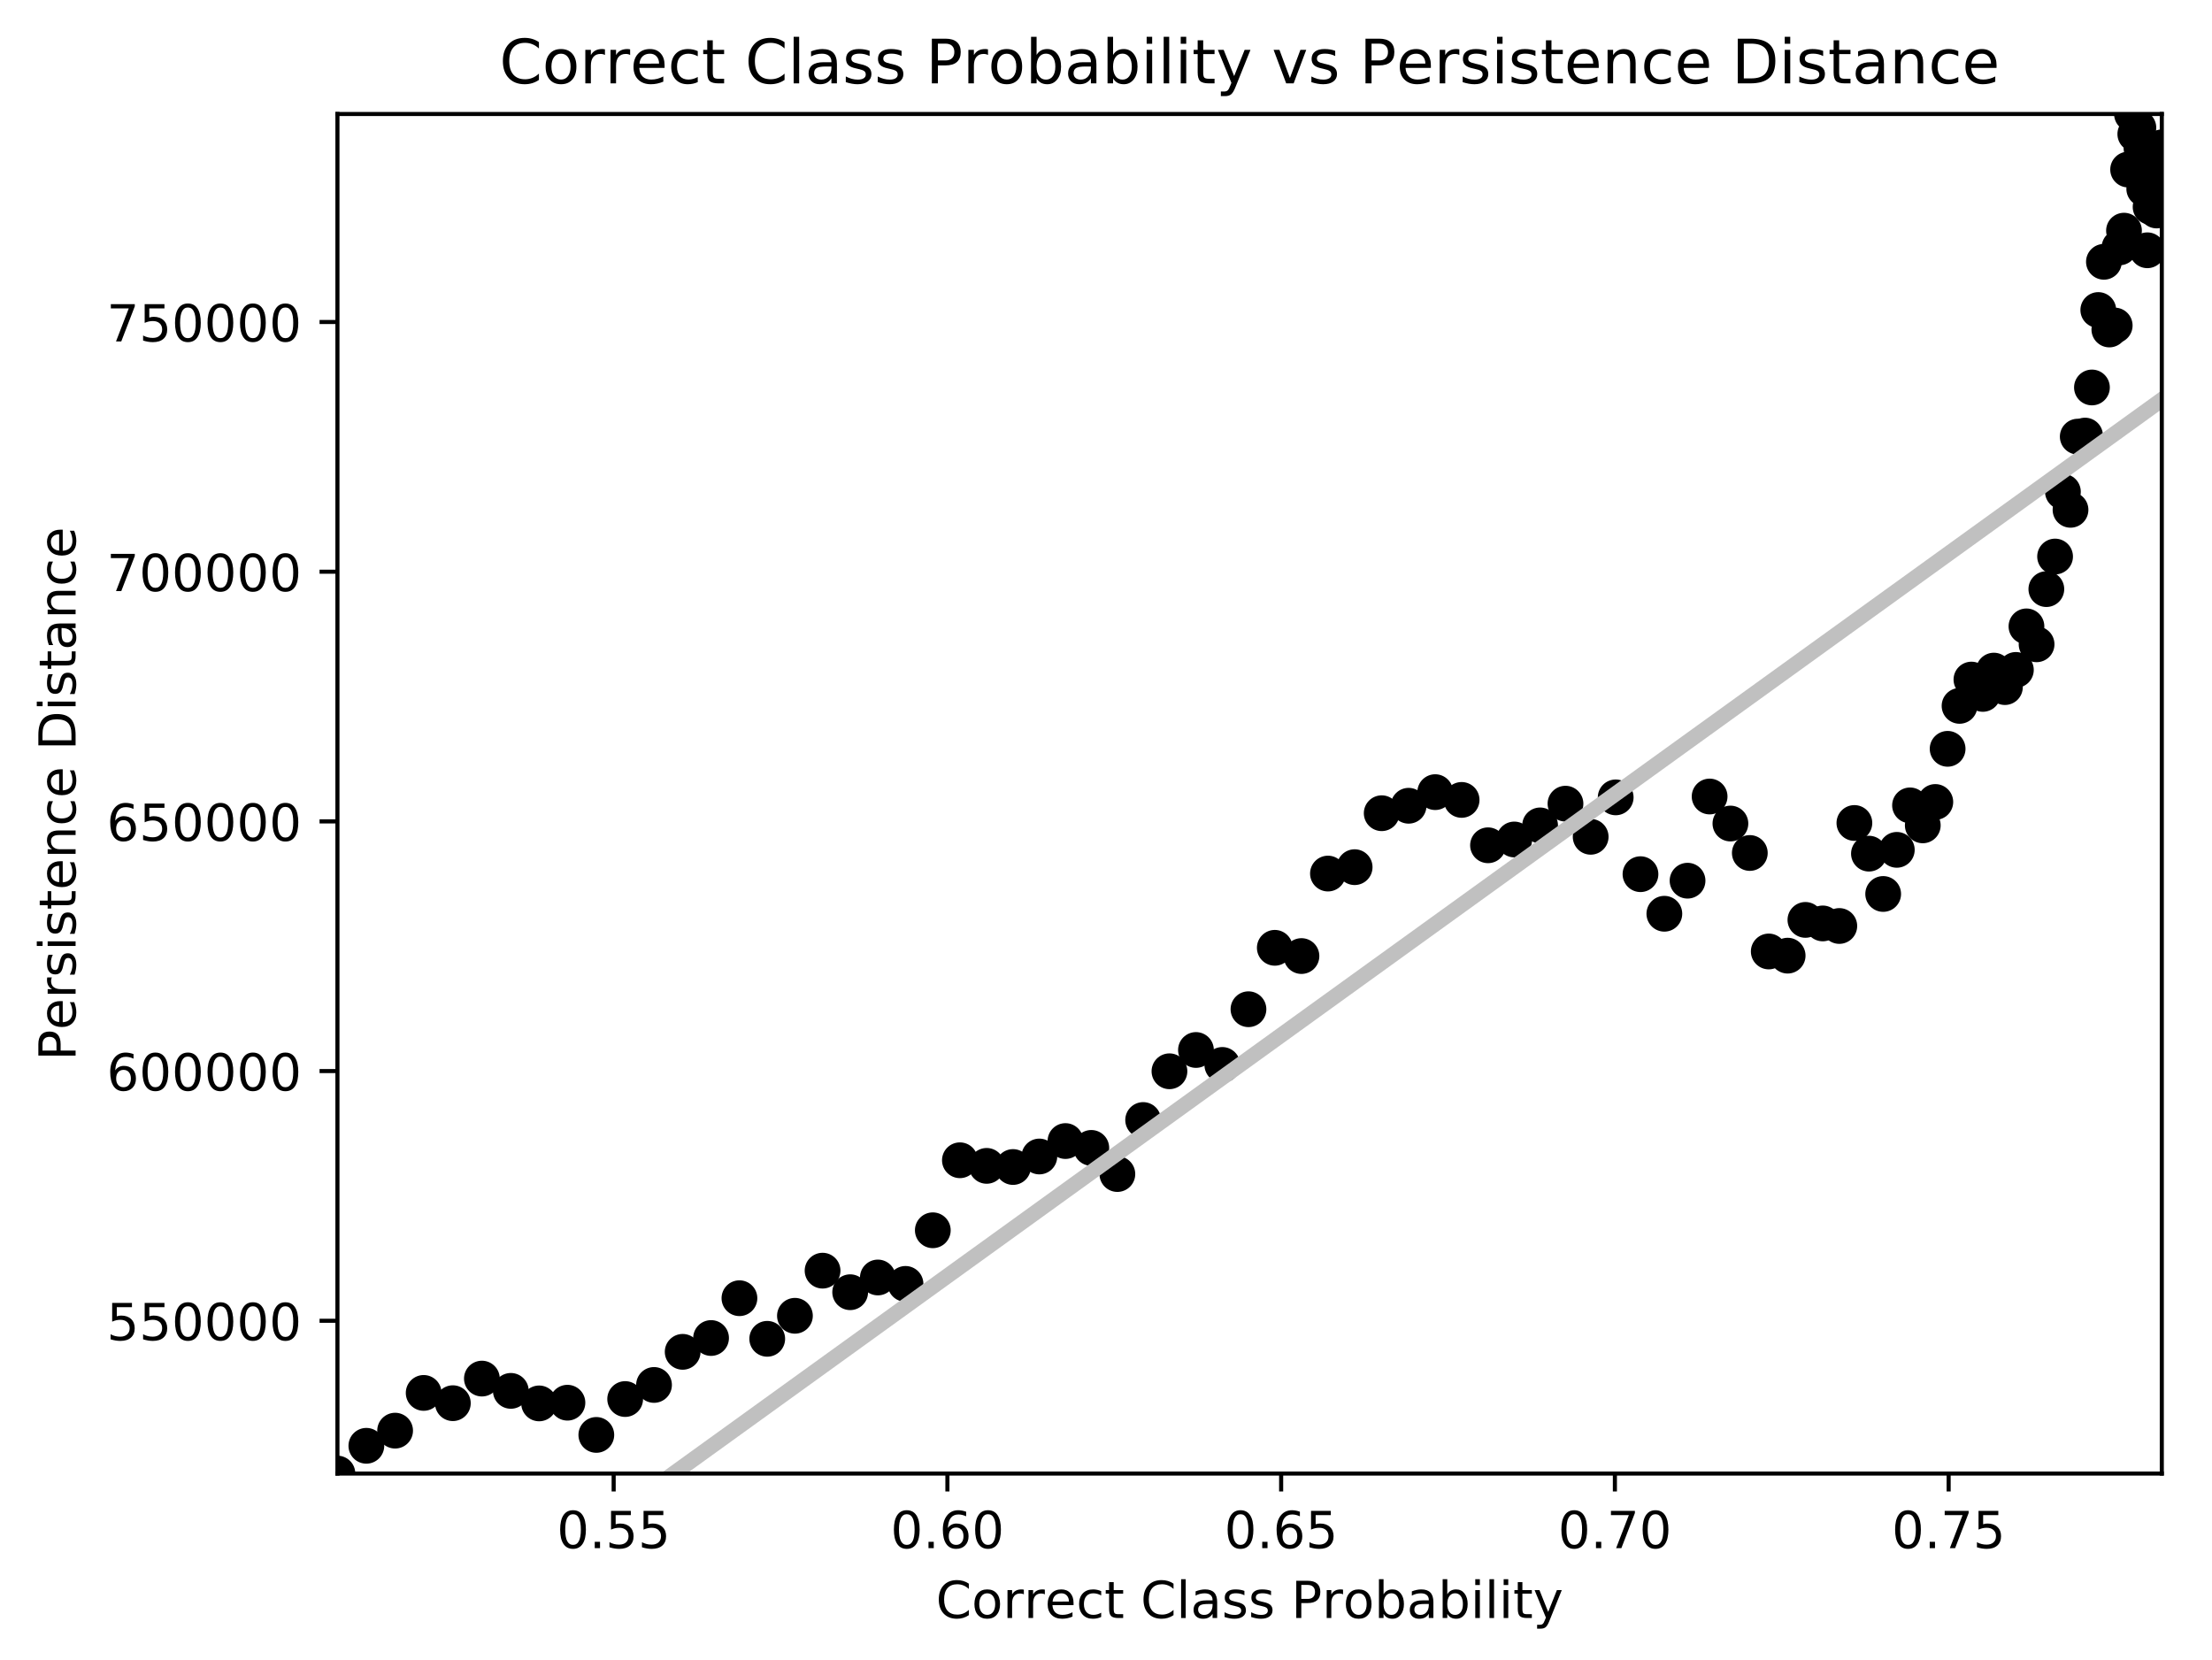 <?xml version="1.0" encoding="utf-8" standalone="no"?>
<!DOCTYPE svg PUBLIC "-//W3C//DTD SVG 1.1//EN"
  "http://www.w3.org/Graphics/SVG/1.1/DTD/svg11.dtd">
<!-- Created with matplotlib (http://matplotlib.org/) -->
<svg height="325pt" version="1.1" viewBox="0 0 433 325" width="433pt" xmlns="http://www.w3.org/2000/svg" xmlns:xlink="http://www.w3.org/1999/xlink">
 <defs>
  <style type="text/css">
*{stroke-linecap:butt;stroke-linejoin:round;}
  </style>
 </defs>
 <g id="figure_1">
  <g id="patch_1">
   <path d="M 0 325.986 
L 433.873 325.986 
L 433.873 0 
L 0 0 
z
" style="fill:#ffffff;"/>
  </g>
  <g id="axes_1">
   <g id="patch_2">
    <path d="M 66.053 288.43 
L 423.173 288.43 
L 423.173 22.318 
L 66.053 22.318 
z
" style="fill:#ffffff;"/>
   </g>
   <g id="PathCollection_1">
    <defs>
     <path d="M 0 3 
C 0.796 3 1.559 2.684 2.121 2.121 
C 2.684 1.559 3 0.796 3 0 
C 3 -0.796 2.684 -1.559 2.121 -2.121 
C 1.559 -2.684 0.796 -3 0 -3 
C -0.796 -3 -1.559 -2.684 -2.121 -2.121 
C -2.684 -1.559 -3 -0.796 -3 0 
C -3 0.796 -2.684 1.559 -2.121 2.121 
C -1.559 2.684 -0.796 3 0 3 
z
" id="maa1c65202f" style="stroke:#000000;"/>
    </defs>
    <g clip-path="url(#pcc86b5c261)">
     <use style="stroke:#000000;" x="423.173" xlink:href="#maa1c65202f" y="28.845"/>
     <use style="stroke:#000000;" x="422.688" xlink:href="#maa1c65202f" y="31.839"/>
     <use style="stroke:#000000;" x="422.162" xlink:href="#maa1c65202f" y="41.201"/>
     <use style="stroke:#000000;" x="421.537" xlink:href="#maa1c65202f" y="37.265"/>
     <use style="stroke:#000000;" x="420.981" xlink:href="#maa1c65202f" y="40.5"/>
     <use style="stroke:#000000;" x="420.344" xlink:href="#maa1c65202f" y="48.989"/>
     <use style="stroke:#000000;" x="419.738" xlink:href="#maa1c65202f" y="36.964"/>
     <use style="stroke:#000000;" x="419.193" xlink:href="#maa1c65202f" y="28.956"/>
     <use style="stroke:#000000;" x="418.588" xlink:href="#maa1c65202f" y="24.997"/>
     <use style="stroke:#000000;" x="417.987" xlink:href="#maa1c65202f" y="26.24"/>
     <use style="stroke:#000000;" x="417.334" xlink:href="#maa1c65202f" y="22.318"/>
     <use style="stroke:#000000;" x="416.581" xlink:href="#maa1c65202f" y="33.186"/>
     <use style="stroke:#000000;" x="415.774" xlink:href="#maa1c65202f" y="45.149"/>
     <use style="stroke:#000000;" x="414.893" xlink:href="#maa1c65202f" y="48.427"/>
     <use style="stroke:#000000;" x="413.955" xlink:href="#maa1c65202f" y="63.715"/>
     <use style="stroke:#000000;" x="412.907" xlink:href="#maa1c65202f" y="64.493"/>
     <use style="stroke:#000000;" x="411.843" xlink:href="#maa1c65202f" y="51.244"/>
     <use style="stroke:#000000;" x="410.742" xlink:href="#maa1c65202f" y="60.682"/>
     <use style="stroke:#000000;" x="409.499" xlink:href="#maa1c65202f" y="75.842"/>
     <use style="stroke:#000000;" x="408.151" xlink:href="#maa1c65202f" y="85.26"/>
     <use style="stroke:#000000;" x="406.721" xlink:href="#maa1c65202f" y="85.464"/>
     <use style="stroke:#000000;" x="405.305" xlink:href="#maa1c65202f" y="99.791"/>
     <use style="stroke:#000000;" x="403.816" xlink:href="#maa1c65202f" y="96.251"/>
     <use style="stroke:#000000;" x="402.284" xlink:href="#maa1c65202f" y="108.935"/>
     <use style="stroke:#000000;" x="400.573" xlink:href="#maa1c65202f" y="115.312"/>
     <use style="stroke:#000000;" x="398.663" xlink:href="#maa1c65202f" y="126.113"/>
     <use style="stroke:#000000;" x="396.68" xlink:href="#maa1c65202f" y="122.605"/>
     <use style="stroke:#000000;" x="394.611" xlink:href="#maa1c65202f" y="131.127"/>
     <use style="stroke:#000000;" x="392.465" xlink:href="#maa1c65202f" y="134.492"/>
     <use style="stroke:#000000;" x="390.299" xlink:href="#maa1c65202f" y="131.262"/>
     <use style="stroke:#000000;" x="388.138" xlink:href="#maa1c65202f" y="135.824"/>
     <use style="stroke:#000000;" x="385.909" xlink:href="#maa1c65202f" y="133.017"/>
     <use style="stroke:#000000;" x="383.583" xlink:href="#maa1c65202f" y="138.166"/>
     <use style="stroke:#000000;" x="381.249" xlink:href="#maa1c65202f" y="146.573"/>
     <use style="stroke:#000000;" x="378.84" xlink:href="#maa1c65202f" y="156.976"/>
     <use style="stroke:#000000;" x="376.385" xlink:href="#maa1c65202f" y="161.555"/>
     <use style="stroke:#000000;" x="373.889" xlink:href="#maa1c65202f" y="157.642"/>
     <use style="stroke:#000000;" x="371.301" xlink:href="#maa1c65202f" y="166.347"/>
     <use style="stroke:#000000;" x="368.633" xlink:href="#maa1c65202f" y="174.982"/>
     <use style="stroke:#000000;" x="365.846" xlink:href="#maa1c65202f" y="167.091"/>
     <use style="stroke:#000000;" x="362.998" xlink:href="#maa1c65202f" y="161.088"/>
     <use style="stroke:#000000;" x="360.045" xlink:href="#maa1c65202f" y="181.25"/>
     <use style="stroke:#000000;" x="356.804" xlink:href="#maa1c65202f" y="180.748"/>
     <use style="stroke:#000000;" x="353.41" xlink:href="#maa1c65202f" y="180.058"/>
     <use style="stroke:#000000;" x="349.933" xlink:href="#maa1c65202f" y="187.058"/>
     <use style="stroke:#000000;" x="346.235" xlink:href="#maa1c65202f" y="186.237"/>
     <use style="stroke:#000000;" x="342.528" xlink:href="#maa1c65202f" y="166.961"/>
     <use style="stroke:#000000;" x="338.73" xlink:href="#maa1c65202f" y="161.197"/>
     <use style="stroke:#000000;" x="334.658" xlink:href="#maa1c65202f" y="155.906"/>
     <use style="stroke:#000000;" x="330.339" xlink:href="#maa1c65202f" y="172.384"/>
     <use style="stroke:#000000;" x="325.798" xlink:href="#maa1c65202f" y="178.855"/>
     <use style="stroke:#000000;" x="321.125" xlink:href="#maa1c65202f" y="171.109"/>
     <use style="stroke:#000000;" x="316.272" xlink:href="#maa1c65202f" y="156.075"/>
     <use style="stroke:#000000;" x="311.374" xlink:href="#maa1c65202f" y="163.791"/>
     <use style="stroke:#000000;" x="306.444" xlink:href="#maa1c65202f" y="157.308"/>
     <use style="stroke:#000000;" x="301.475" xlink:href="#maa1c65202f" y="161.561"/>
     <use style="stroke:#000000;" x="296.423" xlink:href="#maa1c65202f" y="164.317"/>
     <use style="stroke:#000000;" x="291.279" xlink:href="#maa1c65202f" y="165.454"/>
     <use style="stroke:#000000;" x="286.112" xlink:href="#maa1c65202f" y="156.573"/>
     <use style="stroke:#000000;" x="280.944" xlink:href="#maa1c65202f" y="155.051"/>
     <use style="stroke:#000000;" x="275.737" xlink:href="#maa1c65202f" y="157.717"/>
     <use style="stroke:#000000;" x="270.47" xlink:href="#maa1c65202f" y="159.176"/>
     <use style="stroke:#000000;" x="265.173" xlink:href="#maa1c65202f" y="169.737"/>
     <use style="stroke:#000000;" x="259.947" xlink:href="#maa1c65202f" y="170.989"/>
     <use style="stroke:#000000;" x="254.761" xlink:href="#maa1c65202f" y="187.135"/>
     <use style="stroke:#000000;" x="249.543" xlink:href="#maa1c65202f" y="185.522"/>
     <use style="stroke:#000000;" x="244.388" xlink:href="#maa1c65202f" y="197.543"/>
     <use style="stroke:#000000;" x="239.27" xlink:href="#maa1c65202f" y="208.446"/>
     <use style="stroke:#000000;" x="234.111" xlink:href="#maa1c65202f" y="205.521"/>
     <use style="stroke:#000000;" x="228.921" xlink:href="#maa1c65202f" y="209.688"/>
     <use style="stroke:#000000;" x="223.772" xlink:href="#maa1c65202f" y="219.228"/>
     <use style="stroke:#000000;" x="218.725" xlink:href="#maa1c65202f" y="229.804"/>
     <use style="stroke:#000000;" x="213.621" xlink:href="#maa1c65202f" y="224.686"/>
     <use style="stroke:#000000;" x="208.564" xlink:href="#maa1c65202f" y="223.347"/>
     <use style="stroke:#000000;" x="203.452" xlink:href="#maa1c65202f" y="226.369"/>
     <use style="stroke:#000000;" x="198.298" xlink:href="#maa1c65202f" y="228.427"/>
     <use style="stroke:#000000;" x="193.142" xlink:href="#maa1c65202f" y="228.204"/>
     <use style="stroke:#000000;" x="187.902" xlink:href="#maa1c65202f" y="227.107"/>
     <use style="stroke:#000000;" x="182.598" xlink:href="#maa1c65202f" y="240.811"/>
     <use style="stroke:#000000;" x="177.254" xlink:href="#maa1c65202f" y="251.305"/>
     <use style="stroke:#000000;" x="171.842" xlink:href="#maa1c65202f" y="250.05"/>
     <use style="stroke:#000000;" x="166.422" xlink:href="#maa1c65202f" y="252.935"/>
     <use style="stroke:#000000;" x="161.018" xlink:href="#maa1c65202f" y="248.716"/>
     <use style="stroke:#000000;" x="155.608" xlink:href="#maa1c65202f" y="257.548"/>
     <use style="stroke:#000000;" x="150.185" xlink:href="#maa1c65202f" y="262.056"/>
     <use style="stroke:#000000;" x="144.745" xlink:href="#maa1c65202f" y="254.106"/>
     <use style="stroke:#000000;" x="139.192" xlink:href="#maa1c65202f" y="261.898"/>
     <use style="stroke:#000000;" x="133.634" xlink:href="#maa1c65202f" y="264.605"/>
     <use style="stroke:#000000;" x="128.025" xlink:href="#maa1c65202f" y="271.086"/>
     <use style="stroke:#000000;" x="122.377" xlink:href="#maa1c65202f" y="273.844"/>
     <use style="stroke:#000000;" x="116.73" xlink:href="#maa1c65202f" y="280.867"/>
     <use style="stroke:#000000;" x="111.076" xlink:href="#maa1c65202f" y="274.561"/>
     <use style="stroke:#000000;" x="105.532" xlink:href="#maa1c65202f" y="274.697"/>
     <use style="stroke:#000000;" x="99.995" xlink:href="#maa1c65202f" y="272.246"/>
     <use style="stroke:#000000;" x="94.332" xlink:href="#maa1c65202f" y="269.841"/>
     <use style="stroke:#000000;" x="88.647" xlink:href="#maa1c65202f" y="274.656"/>
     <use style="stroke:#000000;" x="82.934" xlink:href="#maa1c65202f" y="272.646"/>
     <use style="stroke:#000000;" x="77.343" xlink:href="#maa1c65202f" y="280.031"/>
     <use style="stroke:#000000;" x="71.714" xlink:href="#maa1c65202f" y="282.996"/>
     <use style="stroke:#000000;" x="66.053" xlink:href="#maa1c65202f" y="288.43"/>
    </g>
   </g>
   <g id="matplotlib.axis_1">
    <g id="xtick_1">
     <g id="line2d_1">
      <defs>
       <path d="M 0 0 
L 0 3.5 
" id="m2e9ec39580" style="stroke:#000000;stroke-width:0.8;"/>
      </defs>
      <g>
       <use style="stroke:#000000;stroke-width:0.8;" x="120.125" xlink:href="#m2e9ec39580" y="288.43"/>
      </g>
     </g>
     <g id="text_1">
      <!-- 0.55 -->
      <defs>
       <path d="M 31.781 66.406 
Q 24.172 66.406 20.328 58.906 
Q 16.5 51.422 16.5 36.375 
Q 16.5 21.391 20.328 13.891 
Q 24.172 6.391 31.781 6.391 
Q 39.453 6.391 43.281 13.891 
Q 47.125 21.391 47.125 36.375 
Q 47.125 51.422 43.281 58.906 
Q 39.453 66.406 31.781 66.406 
z
M 31.781 74.219 
Q 44.047 74.219 50.516 64.516 
Q 56.984 54.828 56.984 36.375 
Q 56.984 17.969 50.516 8.266 
Q 44.047 -1.422 31.781 -1.422 
Q 19.531 -1.422 13.062 8.266 
Q 6.594 17.969 6.594 36.375 
Q 6.594 54.828 13.062 64.516 
Q 19.531 74.219 31.781 74.219 
z
" id="DejaVuSans-30"/>
       <path d="M 10.688 12.406 
L 21 12.406 
L 21 0 
L 10.688 0 
z
" id="DejaVuSans-2e"/>
       <path d="M 10.797 72.906 
L 49.516 72.906 
L 49.516 64.594 
L 19.828 64.594 
L 19.828 46.734 
Q 21.969 47.469 24.109 47.828 
Q 26.266 48.188 28.422 48.188 
Q 40.625 48.188 47.75 41.5 
Q 54.891 34.812 54.891 23.391 
Q 54.891 11.625 47.562 5.094 
Q 40.234 -1.422 26.906 -1.422 
Q 22.312 -1.422 17.547 -0.641 
Q 12.797 0.141 7.719 1.703 
L 7.719 11.625 
Q 12.109 9.234 16.797 8.062 
Q 21.484 6.891 26.703 6.891 
Q 35.156 6.891 40.078 11.328 
Q 45.016 15.766 45.016 23.391 
Q 45.016 31 40.078 35.438 
Q 35.156 39.891 26.703 39.891 
Q 22.75 39.891 18.812 39.016 
Q 14.891 38.141 10.797 36.281 
z
" id="DejaVuSans-35"/>
      </defs>
      <g transform="translate(108.992 303.029)scale(0.1 -0.1)">
       <use xlink:href="#DejaVuSans-30"/>
       <use x="63.623" xlink:href="#DejaVuSans-2e"/>
       <use x="95.41" xlink:href="#DejaVuSans-35"/>
       <use x="159.033" xlink:href="#DejaVuSans-35"/>
      </g>
     </g>
    </g>
    <g id="xtick_2">
     <g id="line2d_2">
      <g>
       <use style="stroke:#000000;stroke-width:0.8;" x="185.455" xlink:href="#m2e9ec39580" y="288.43"/>
      </g>
     </g>
     <g id="text_2">
      <!-- 0.60 -->
      <defs>
       <path d="M 33.016 40.375 
Q 26.375 40.375 22.484 35.828 
Q 18.609 31.297 18.609 23.391 
Q 18.609 15.531 22.484 10.953 
Q 26.375 6.391 33.016 6.391 
Q 39.656 6.391 43.531 10.953 
Q 47.406 15.531 47.406 23.391 
Q 47.406 31.297 43.531 35.828 
Q 39.656 40.375 33.016 40.375 
z
M 52.594 71.297 
L 52.594 62.312 
Q 48.875 64.062 45.094 64.984 
Q 41.312 65.922 37.594 65.922 
Q 27.828 65.922 22.672 59.328 
Q 17.531 52.734 16.797 39.406 
Q 19.672 43.656 24.016 45.922 
Q 28.375 48.188 33.594 48.188 
Q 44.578 48.188 50.953 41.516 
Q 57.328 34.859 57.328 23.391 
Q 57.328 12.156 50.688 5.359 
Q 44.047 -1.422 33.016 -1.422 
Q 20.359 -1.422 13.672 8.266 
Q 6.984 17.969 6.984 36.375 
Q 6.984 53.656 15.188 63.938 
Q 23.391 74.219 37.203 74.219 
Q 40.922 74.219 44.703 73.484 
Q 48.484 72.75 52.594 71.297 
z
" id="DejaVuSans-36"/>
      </defs>
      <g transform="translate(174.322 303.029)scale(0.1 -0.1)">
       <use xlink:href="#DejaVuSans-30"/>
       <use x="63.623" xlink:href="#DejaVuSans-2e"/>
       <use x="95.41" xlink:href="#DejaVuSans-36"/>
       <use x="159.033" xlink:href="#DejaVuSans-30"/>
      </g>
     </g>
    </g>
    <g id="xtick_3">
     <g id="line2d_3">
      <g>
       <use style="stroke:#000000;stroke-width:0.8;" x="250.785" xlink:href="#m2e9ec39580" y="288.43"/>
      </g>
     </g>
     <g id="text_3">
      <!-- 0.65 -->
      <g transform="translate(239.653 303.029)scale(0.1 -0.1)">
       <use xlink:href="#DejaVuSans-30"/>
       <use x="63.623" xlink:href="#DejaVuSans-2e"/>
       <use x="95.41" xlink:href="#DejaVuSans-36"/>
       <use x="159.033" xlink:href="#DejaVuSans-35"/>
      </g>
     </g>
    </g>
    <g id="xtick_4">
     <g id="line2d_4">
      <g>
       <use style="stroke:#000000;stroke-width:0.8;" x="316.116" xlink:href="#m2e9ec39580" y="288.43"/>
      </g>
     </g>
     <g id="text_4">
      <!-- 0.70 -->
      <defs>
       <path d="M 8.203 72.906 
L 55.078 72.906 
L 55.078 68.703 
L 28.609 0 
L 18.312 0 
L 43.219 64.594 
L 8.203 64.594 
z
" id="DejaVuSans-37"/>
      </defs>
      <g transform="translate(304.983 303.029)scale(0.1 -0.1)">
       <use xlink:href="#DejaVuSans-30"/>
       <use x="63.623" xlink:href="#DejaVuSans-2e"/>
       <use x="95.41" xlink:href="#DejaVuSans-37"/>
       <use x="159.033" xlink:href="#DejaVuSans-30"/>
      </g>
     </g>
    </g>
    <g id="xtick_5">
     <g id="line2d_5">
      <g>
       <use style="stroke:#000000;stroke-width:0.8;" x="381.446" xlink:href="#m2e9ec39580" y="288.43"/>
      </g>
     </g>
     <g id="text_5">
      <!-- 0.75 -->
      <g transform="translate(370.313 303.029)scale(0.1 -0.1)">
       <use xlink:href="#DejaVuSans-30"/>
       <use x="63.623" xlink:href="#DejaVuSans-2e"/>
       <use x="95.41" xlink:href="#DejaVuSans-37"/>
       <use x="159.033" xlink:href="#DejaVuSans-35"/>
      </g>
     </g>
    </g>
    <g id="text_6">
     <!-- Correct Class Probability -->
     <defs>
      <path d="M 64.406 67.281 
L 64.406 56.891 
Q 59.422 61.531 53.781 63.812 
Q 48.141 66.109 41.797 66.109 
Q 29.297 66.109 22.656 58.469 
Q 16.016 50.828 16.016 36.375 
Q 16.016 21.969 22.656 14.328 
Q 29.297 6.688 41.797 6.688 
Q 48.141 6.688 53.781 8.984 
Q 59.422 11.281 64.406 15.922 
L 64.406 5.609 
Q 59.234 2.094 53.438 0.328 
Q 47.656 -1.422 41.219 -1.422 
Q 24.656 -1.422 15.125 8.703 
Q 5.609 18.844 5.609 36.375 
Q 5.609 53.953 15.125 64.078 
Q 24.656 74.219 41.219 74.219 
Q 47.75 74.219 53.531 72.484 
Q 59.328 70.75 64.406 67.281 
z
" id="DejaVuSans-43"/>
      <path d="M 30.609 48.391 
Q 23.391 48.391 19.188 42.75 
Q 14.984 37.109 14.984 27.297 
Q 14.984 17.484 19.156 11.844 
Q 23.344 6.203 30.609 6.203 
Q 37.797 6.203 41.984 11.859 
Q 46.188 17.531 46.188 27.297 
Q 46.188 37.016 41.984 42.703 
Q 37.797 48.391 30.609 48.391 
z
M 30.609 56 
Q 42.328 56 49.016 48.375 
Q 55.719 40.766 55.719 27.297 
Q 55.719 13.875 49.016 6.219 
Q 42.328 -1.422 30.609 -1.422 
Q 18.844 -1.422 12.172 6.219 
Q 5.516 13.875 5.516 27.297 
Q 5.516 40.766 12.172 48.375 
Q 18.844 56 30.609 56 
z
" id="DejaVuSans-6f"/>
      <path d="M 41.109 46.297 
Q 39.594 47.172 37.812 47.578 
Q 36.031 48 33.891 48 
Q 26.266 48 22.188 43.047 
Q 18.109 38.094 18.109 28.812 
L 18.109 0 
L 9.078 0 
L 9.078 54.688 
L 18.109 54.688 
L 18.109 46.188 
Q 20.953 51.172 25.484 53.578 
Q 30.031 56 36.531 56 
Q 37.453 56 38.578 55.875 
Q 39.703 55.766 41.062 55.516 
z
" id="DejaVuSans-72"/>
      <path d="M 56.203 29.594 
L 56.203 25.203 
L 14.891 25.203 
Q 15.484 15.922 20.484 11.062 
Q 25.484 6.203 34.422 6.203 
Q 39.594 6.203 44.453 7.469 
Q 49.312 8.734 54.109 11.281 
L 54.109 2.781 
Q 49.266 0.734 44.188 -0.344 
Q 39.109 -1.422 33.891 -1.422 
Q 20.797 -1.422 13.156 6.188 
Q 5.516 13.812 5.516 26.812 
Q 5.516 40.234 12.766 48.109 
Q 20.016 56 32.328 56 
Q 43.359 56 49.781 48.891 
Q 56.203 41.797 56.203 29.594 
z
M 47.219 32.234 
Q 47.125 39.594 43.094 43.984 
Q 39.062 48.391 32.422 48.391 
Q 24.906 48.391 20.391 44.141 
Q 15.875 39.891 15.188 32.172 
z
" id="DejaVuSans-65"/>
      <path d="M 48.781 52.594 
L 48.781 44.188 
Q 44.969 46.297 41.141 47.344 
Q 37.312 48.391 33.406 48.391 
Q 24.656 48.391 19.812 42.844 
Q 14.984 37.312 14.984 27.297 
Q 14.984 17.281 19.812 11.734 
Q 24.656 6.203 33.406 6.203 
Q 37.312 6.203 41.141 7.25 
Q 44.969 8.297 48.781 10.406 
L 48.781 2.094 
Q 45.016 0.344 40.984 -0.531 
Q 36.969 -1.422 32.422 -1.422 
Q 20.062 -1.422 12.781 6.344 
Q 5.516 14.109 5.516 27.297 
Q 5.516 40.672 12.859 48.328 
Q 20.219 56 33.016 56 
Q 37.156 56 41.109 55.141 
Q 45.062 54.297 48.781 52.594 
z
" id="DejaVuSans-63"/>
      <path d="M 18.312 70.219 
L 18.312 54.688 
L 36.812 54.688 
L 36.812 47.703 
L 18.312 47.703 
L 18.312 18.016 
Q 18.312 11.328 20.141 9.422 
Q 21.969 7.516 27.594 7.516 
L 36.812 7.516 
L 36.812 0 
L 27.594 0 
Q 17.188 0 13.234 3.875 
Q 9.281 7.766 9.281 18.016 
L 9.281 47.703 
L 2.688 47.703 
L 2.688 54.688 
L 9.281 54.688 
L 9.281 70.219 
z
" id="DejaVuSans-74"/>
      <path id="DejaVuSans-20"/>
      <path d="M 9.422 75.984 
L 18.406 75.984 
L 18.406 0 
L 9.422 0 
z
" id="DejaVuSans-6c"/>
      <path d="M 34.281 27.484 
Q 23.391 27.484 19.188 25 
Q 14.984 22.516 14.984 16.5 
Q 14.984 11.719 18.141 8.906 
Q 21.297 6.109 26.703 6.109 
Q 34.188 6.109 38.703 11.406 
Q 43.219 16.703 43.219 25.484 
L 43.219 27.484 
z
M 52.203 31.203 
L 52.203 0 
L 43.219 0 
L 43.219 8.297 
Q 40.141 3.328 35.547 0.953 
Q 30.953 -1.422 24.312 -1.422 
Q 15.922 -1.422 10.953 3.297 
Q 6 8.016 6 15.922 
Q 6 25.141 12.172 29.828 
Q 18.359 34.516 30.609 34.516 
L 43.219 34.516 
L 43.219 35.406 
Q 43.219 41.609 39.141 45 
Q 35.062 48.391 27.688 48.391 
Q 23 48.391 18.547 47.266 
Q 14.109 46.141 10.016 43.891 
L 10.016 52.203 
Q 14.938 54.109 19.578 55.047 
Q 24.219 56 28.609 56 
Q 40.484 56 46.344 49.844 
Q 52.203 43.703 52.203 31.203 
z
" id="DejaVuSans-61"/>
      <path d="M 44.281 53.078 
L 44.281 44.578 
Q 40.484 46.531 36.375 47.5 
Q 32.281 48.484 27.875 48.484 
Q 21.188 48.484 17.844 46.438 
Q 14.5 44.391 14.5 40.281 
Q 14.5 37.156 16.891 35.375 
Q 19.281 33.594 26.516 31.984 
L 29.594 31.297 
Q 39.156 29.25 43.188 25.516 
Q 47.219 21.781 47.219 15.094 
Q 47.219 7.469 41.188 3.016 
Q 35.156 -1.422 24.609 -1.422 
Q 20.219 -1.422 15.453 -0.562 
Q 10.688 0.297 5.422 2 
L 5.422 11.281 
Q 10.406 8.688 15.234 7.391 
Q 20.062 6.109 24.812 6.109 
Q 31.156 6.109 34.562 8.281 
Q 37.984 10.453 37.984 14.406 
Q 37.984 18.062 35.516 20.016 
Q 33.062 21.969 24.703 23.781 
L 21.578 24.516 
Q 13.234 26.266 9.516 29.906 
Q 5.812 33.547 5.812 39.891 
Q 5.812 47.609 11.281 51.797 
Q 16.75 56 26.812 56 
Q 31.781 56 36.172 55.266 
Q 40.578 54.547 44.281 53.078 
z
" id="DejaVuSans-73"/>
      <path d="M 19.672 64.797 
L 19.672 37.406 
L 32.078 37.406 
Q 38.969 37.406 42.719 40.969 
Q 46.484 44.531 46.484 51.125 
Q 46.484 57.672 42.719 61.234 
Q 38.969 64.797 32.078 64.797 
z
M 9.812 72.906 
L 32.078 72.906 
Q 44.344 72.906 50.609 67.359 
Q 56.891 61.812 56.891 51.125 
Q 56.891 40.328 50.609 34.812 
Q 44.344 29.297 32.078 29.297 
L 19.672 29.297 
L 19.672 0 
L 9.812 0 
z
" id="DejaVuSans-50"/>
      <path d="M 48.688 27.297 
Q 48.688 37.203 44.609 42.844 
Q 40.531 48.484 33.406 48.484 
Q 26.266 48.484 22.188 42.844 
Q 18.109 37.203 18.109 27.297 
Q 18.109 17.391 22.188 11.75 
Q 26.266 6.109 33.406 6.109 
Q 40.531 6.109 44.609 11.75 
Q 48.688 17.391 48.688 27.297 
z
M 18.109 46.391 
Q 20.953 51.266 25.266 53.625 
Q 29.594 56 35.594 56 
Q 45.562 56 51.781 48.094 
Q 58.016 40.188 58.016 27.297 
Q 58.016 14.406 51.781 6.484 
Q 45.562 -1.422 35.594 -1.422 
Q 29.594 -1.422 25.266 0.953 
Q 20.953 3.328 18.109 8.203 
L 18.109 0 
L 9.078 0 
L 9.078 75.984 
L 18.109 75.984 
z
" id="DejaVuSans-62"/>
      <path d="M 9.422 54.688 
L 18.406 54.688 
L 18.406 0 
L 9.422 0 
z
M 9.422 75.984 
L 18.406 75.984 
L 18.406 64.594 
L 9.422 64.594 
z
" id="DejaVuSans-69"/>
      <path d="M 32.172 -5.078 
Q 28.375 -14.844 24.75 -17.812 
Q 21.141 -20.797 15.094 -20.797 
L 7.906 -20.797 
L 7.906 -13.281 
L 13.188 -13.281 
Q 16.891 -13.281 18.938 -11.516 
Q 21 -9.766 23.484 -3.219 
L 25.094 0.875 
L 2.984 54.688 
L 12.5 54.688 
L 29.594 11.922 
L 46.688 54.688 
L 56.203 54.688 
z
" id="DejaVuSans-79"/>
     </defs>
     <g transform="translate(183.209 316.707)scale(0.1 -0.1)">
      <use xlink:href="#DejaVuSans-43"/>
      <use x="69.824" xlink:href="#DejaVuSans-6f"/>
      <use x="131.006" xlink:href="#DejaVuSans-72"/>
      <use x="172.104" xlink:href="#DejaVuSans-72"/>
      <use x="213.186" xlink:href="#DejaVuSans-65"/>
      <use x="274.709" xlink:href="#DejaVuSans-63"/>
      <use x="329.689" xlink:href="#DejaVuSans-74"/>
      <use x="368.898" xlink:href="#DejaVuSans-20"/>
      <use x="400.686" xlink:href="#DejaVuSans-43"/>
      <use x="470.51" xlink:href="#DejaVuSans-6c"/>
      <use x="498.293" xlink:href="#DejaVuSans-61"/>
      <use x="559.572" xlink:href="#DejaVuSans-73"/>
      <use x="611.672" xlink:href="#DejaVuSans-73"/>
      <use x="663.771" xlink:href="#DejaVuSans-20"/>
      <use x="695.559" xlink:href="#DejaVuSans-50"/>
      <use x="755.846" xlink:href="#DejaVuSans-72"/>
      <use x="796.928" xlink:href="#DejaVuSans-6f"/>
      <use x="858.109" xlink:href="#DejaVuSans-62"/>
      <use x="921.586" xlink:href="#DejaVuSans-61"/>
      <use x="982.865" xlink:href="#DejaVuSans-62"/>
      <use x="1046.342" xlink:href="#DejaVuSans-69"/>
      <use x="1074.125" xlink:href="#DejaVuSans-6c"/>
      <use x="1101.908" xlink:href="#DejaVuSans-69"/>
      <use x="1129.691" xlink:href="#DejaVuSans-74"/>
      <use x="1168.9" xlink:href="#DejaVuSans-79"/>
     </g>
    </g>
   </g>
   <g id="matplotlib.axis_2">
    <g id="ytick_1">
     <g id="line2d_6">
      <defs>
       <path d="M 0 0 
L -3.5 0 
" id="m3739b43a24" style="stroke:#000000;stroke-width:0.8;"/>
      </defs>
      <g>
       <use style="stroke:#000000;stroke-width:0.8;" x="66.053" xlink:href="#m3739b43a24" y="258.525"/>
      </g>
     </g>
     <g id="text_7">
      <!-- 550000 -->
      <g transform="translate(20.878 262.324)scale(0.1 -0.1)">
       <use xlink:href="#DejaVuSans-35"/>
       <use x="63.623" xlink:href="#DejaVuSans-35"/>
       <use x="127.246" xlink:href="#DejaVuSans-30"/>
       <use x="190.869" xlink:href="#DejaVuSans-30"/>
       <use x="254.492" xlink:href="#DejaVuSans-30"/>
       <use x="318.115" xlink:href="#DejaVuSans-30"/>
      </g>
     </g>
    </g>
    <g id="ytick_2">
     <g id="line2d_7">
      <g>
       <use style="stroke:#000000;stroke-width:0.8;" x="66.053" xlink:href="#m3739b43a24" y="209.651"/>
      </g>
     </g>
     <g id="text_8">
      <!-- 600000 -->
      <g transform="translate(20.878 213.45)scale(0.1 -0.1)">
       <use xlink:href="#DejaVuSans-36"/>
       <use x="63.623" xlink:href="#DejaVuSans-30"/>
       <use x="127.246" xlink:href="#DejaVuSans-30"/>
       <use x="190.869" xlink:href="#DejaVuSans-30"/>
       <use x="254.492" xlink:href="#DejaVuSans-30"/>
       <use x="318.115" xlink:href="#DejaVuSans-30"/>
      </g>
     </g>
    </g>
    <g id="ytick_3">
     <g id="line2d_8">
      <g>
       <use style="stroke:#000000;stroke-width:0.8;" x="66.053" xlink:href="#m3739b43a24" y="160.777"/>
      </g>
     </g>
     <g id="text_9">
      <!-- 650000 -->
      <g transform="translate(20.878 164.577)scale(0.1 -0.1)">
       <use xlink:href="#DejaVuSans-36"/>
       <use x="63.623" xlink:href="#DejaVuSans-35"/>
       <use x="127.246" xlink:href="#DejaVuSans-30"/>
       <use x="190.869" xlink:href="#DejaVuSans-30"/>
       <use x="254.492" xlink:href="#DejaVuSans-30"/>
       <use x="318.115" xlink:href="#DejaVuSans-30"/>
      </g>
     </g>
    </g>
    <g id="ytick_4">
     <g id="line2d_9">
      <g>
       <use style="stroke:#000000;stroke-width:0.8;" x="66.053" xlink:href="#m3739b43a24" y="111.904"/>
      </g>
     </g>
     <g id="text_10">
      <!-- 700000 -->
      <g transform="translate(20.878 115.703)scale(0.1 -0.1)">
       <use xlink:href="#DejaVuSans-37"/>
       <use x="63.623" xlink:href="#DejaVuSans-30"/>
       <use x="127.246" xlink:href="#DejaVuSans-30"/>
       <use x="190.869" xlink:href="#DejaVuSans-30"/>
       <use x="254.492" xlink:href="#DejaVuSans-30"/>
       <use x="318.115" xlink:href="#DejaVuSans-30"/>
      </g>
     </g>
    </g>
    <g id="ytick_5">
     <g id="line2d_10">
      <g>
       <use style="stroke:#000000;stroke-width:0.8;" x="66.053" xlink:href="#m3739b43a24" y="63.03"/>
      </g>
     </g>
     <g id="text_11">
      <!-- 750000 -->
      <g transform="translate(20.878 66.83)scale(0.1 -0.1)">
       <use xlink:href="#DejaVuSans-37"/>
       <use x="63.623" xlink:href="#DejaVuSans-35"/>
       <use x="127.246" xlink:href="#DejaVuSans-30"/>
       <use x="190.869" xlink:href="#DejaVuSans-30"/>
       <use x="254.492" xlink:href="#DejaVuSans-30"/>
       <use x="318.115" xlink:href="#DejaVuSans-30"/>
      </g>
     </g>
    </g>
    <g id="text_12">
     <!-- Persistence Distance -->
     <defs>
      <path d="M 54.891 33.016 
L 54.891 0 
L 45.906 0 
L 45.906 32.719 
Q 45.906 40.484 42.875 44.328 
Q 39.844 48.188 33.797 48.188 
Q 26.516 48.188 22.312 43.547 
Q 18.109 38.922 18.109 30.906 
L 18.109 0 
L 9.078 0 
L 9.078 54.688 
L 18.109 54.688 
L 18.109 46.188 
Q 21.344 51.125 25.703 53.562 
Q 30.078 56 35.797 56 
Q 45.219 56 50.047 50.172 
Q 54.891 44.344 54.891 33.016 
z
" id="DejaVuSans-6e"/>
      <path d="M 19.672 64.797 
L 19.672 8.109 
L 31.594 8.109 
Q 46.688 8.109 53.688 14.938 
Q 60.688 21.781 60.688 36.531 
Q 60.688 51.172 53.688 57.984 
Q 46.688 64.797 31.594 64.797 
z
M 9.812 72.906 
L 30.078 72.906 
Q 51.266 72.906 61.172 64.094 
Q 71.094 55.281 71.094 36.531 
Q 71.094 17.672 61.125 8.828 
Q 51.172 0 30.078 0 
L 9.812 0 
z
" id="DejaVuSans-44"/>
     </defs>
     <g transform="translate(14.798 207.6)rotate(-90)scale(0.1 -0.1)">
      <use xlink:href="#DejaVuSans-50"/>
      <use x="60.256" xlink:href="#DejaVuSans-65"/>
      <use x="121.779" xlink:href="#DejaVuSans-72"/>
      <use x="162.893" xlink:href="#DejaVuSans-73"/>
      <use x="214.992" xlink:href="#DejaVuSans-69"/>
      <use x="242.775" xlink:href="#DejaVuSans-73"/>
      <use x="294.875" xlink:href="#DejaVuSans-74"/>
      <use x="334.084" xlink:href="#DejaVuSans-65"/>
      <use x="395.607" xlink:href="#DejaVuSans-6e"/>
      <use x="458.986" xlink:href="#DejaVuSans-63"/>
      <use x="513.967" xlink:href="#DejaVuSans-65"/>
      <use x="575.49" xlink:href="#DejaVuSans-20"/>
      <use x="607.277" xlink:href="#DejaVuSans-44"/>
      <use x="684.279" xlink:href="#DejaVuSans-69"/>
      <use x="712.062" xlink:href="#DejaVuSans-73"/>
      <use x="764.162" xlink:href="#DejaVuSans-74"/>
      <use x="803.371" xlink:href="#DejaVuSans-61"/>
      <use x="864.65" xlink:href="#DejaVuSans-6e"/>
      <use x="928.029" xlink:href="#DejaVuSans-63"/>
      <use x="983.01" xlink:href="#DejaVuSans-65"/>
     </g>
    </g>
   </g>
   <g id="line2d_11">
    <path clip-path="url(#pcc86b5c261)" d="M 423.173 78.243 
L 422.688 78.594 
L 422.162 78.973 
L 421.537 79.424 
L 420.981 79.825 
L 420.344 80.285 
L 419.738 80.722 
L 419.193 81.115 
L 418.588 81.552 
L 417.987 81.985 
L 417.334 82.456 
L 416.581 83 
L 415.774 83.582 
L 414.893 84.218 
L 413.955 84.894 
L 412.907 85.65 
L 411.843 86.418 
L 410.742 87.212 
L 409.499 88.109 
L 408.151 89.082 
L 406.721 90.113 
L 405.305 91.135 
L 403.816 92.21 
L 402.284 93.315 
L 400.573 94.55 
L 398.663 95.927 
L 396.68 97.358 
L 394.611 98.851 
L 392.465 100.4 
L 390.299 101.962 
L 388.138 103.522 
L 385.909 105.13 
L 383.583 106.808 
L 381.249 108.492 
L 378.84 110.23 
L 376.385 112.001 
L 373.889 113.803 
L 371.301 115.669 
L 368.633 117.595 
L 365.846 119.605 
L 362.998 121.66 
L 360.045 123.791 
L 356.804 126.129 
L 353.41 128.578 
L 349.933 131.087 
L 346.235 133.755 
L 342.528 136.43 
L 338.73 139.17 
L 334.658 142.108 
L 330.339 145.224 
L 325.798 148.501 
L 321.125 151.872 
L 316.272 155.374 
L 311.374 158.908 
L 306.444 162.465 
L 301.475 166.05 
L 296.423 169.695 
L 291.279 173.406 
L 286.112 177.135 
L 280.944 180.863 
L 275.737 184.62 
L 270.47 188.42 
L 265.173 192.242 
L 259.947 196.013 
L 254.761 199.755 
L 249.543 203.52 
L 244.388 207.239 
L 239.27 210.932 
L 234.111 214.654 
L 228.921 218.399 
L 223.772 222.114 
L 218.725 225.755 
L 213.621 229.438 
L 208.564 233.086 
L 203.452 236.775 
L 198.298 240.494 
L 193.142 244.214 
L 187.902 247.994 
L 182.598 251.821 
L 177.254 255.677 
L 171.842 259.582 
L 166.422 263.493 
L 161.018 267.391 
L 155.608 271.295 
L 150.185 275.207 
L 144.745 279.133 
L 139.192 283.139 
L 133.634 287.149 
L 128.025 291.196 
L 122.377 295.272 
L 116.73 299.346 
L 111.076 303.425 
L 105.532 307.426 
L 99.995 311.42 
L 94.332 315.506 
L 88.647 319.608 
L 82.934 323.73 
L 78.421 326.986 
" style="fill:none;stroke:#c0c0c0;stroke-linecap:square;stroke-width:3;"/>
   </g>
   <g id="patch_3">
    <path d="M 66.053 288.43 
L 66.053 22.318 
" style="fill:none;stroke:#000000;stroke-linecap:square;stroke-linejoin:miter;stroke-width:0.8;"/>
   </g>
   <g id="patch_4">
    <path d="M 423.173 288.43 
L 423.173 22.318 
" style="fill:none;stroke:#000000;stroke-linecap:square;stroke-linejoin:miter;stroke-width:0.8;"/>
   </g>
   <g id="patch_5">
    <path d="M 66.053 288.43 
L 423.173 288.43 
" style="fill:none;stroke:#000000;stroke-linecap:square;stroke-linejoin:miter;stroke-width:0.8;"/>
   </g>
   <g id="patch_6">
    <path d="M 66.053 22.318 
L 423.173 22.318 
" style="fill:none;stroke:#000000;stroke-linecap:square;stroke-linejoin:miter;stroke-width:0.8;"/>
   </g>
   <g id="text_13">
    <!-- Correct Class Probability vs Persistence Distance -->
    <defs>
     <path d="M 2.984 54.688 
L 12.5 54.688 
L 29.594 8.797 
L 46.688 54.688 
L 56.203 54.688 
L 35.688 0 
L 23.484 0 
z
" id="DejaVuSans-76"/>
    </defs>
    <g transform="translate(97.767 16.318)scale(0.12 -0.12)">
     <use xlink:href="#DejaVuSans-43"/>
     <use x="69.824" xlink:href="#DejaVuSans-6f"/>
     <use x="131.006" xlink:href="#DejaVuSans-72"/>
     <use x="172.104" xlink:href="#DejaVuSans-72"/>
     <use x="213.186" xlink:href="#DejaVuSans-65"/>
     <use x="274.709" xlink:href="#DejaVuSans-63"/>
     <use x="329.689" xlink:href="#DejaVuSans-74"/>
     <use x="368.898" xlink:href="#DejaVuSans-20"/>
     <use x="400.686" xlink:href="#DejaVuSans-43"/>
     <use x="470.51" xlink:href="#DejaVuSans-6c"/>
     <use x="498.293" xlink:href="#DejaVuSans-61"/>
     <use x="559.572" xlink:href="#DejaVuSans-73"/>
     <use x="611.672" xlink:href="#DejaVuSans-73"/>
     <use x="663.771" xlink:href="#DejaVuSans-20"/>
     <use x="695.559" xlink:href="#DejaVuSans-50"/>
     <use x="755.846" xlink:href="#DejaVuSans-72"/>
     <use x="796.928" xlink:href="#DejaVuSans-6f"/>
     <use x="858.109" xlink:href="#DejaVuSans-62"/>
     <use x="921.586" xlink:href="#DejaVuSans-61"/>
     <use x="982.865" xlink:href="#DejaVuSans-62"/>
     <use x="1046.342" xlink:href="#DejaVuSans-69"/>
     <use x="1074.125" xlink:href="#DejaVuSans-6c"/>
     <use x="1101.908" xlink:href="#DejaVuSans-69"/>
     <use x="1129.691" xlink:href="#DejaVuSans-74"/>
     <use x="1168.9" xlink:href="#DejaVuSans-79"/>
     <use x="1228.08" xlink:href="#DejaVuSans-20"/>
     <use x="1259.867" xlink:href="#DejaVuSans-76"/>
     <use x="1319.047" xlink:href="#DejaVuSans-73"/>
     <use x="1371.146" xlink:href="#DejaVuSans-20"/>
     <use x="1402.934" xlink:href="#DejaVuSans-50"/>
     <use x="1463.189" xlink:href="#DejaVuSans-65"/>
     <use x="1524.713" xlink:href="#DejaVuSans-72"/>
     <use x="1565.826" xlink:href="#DejaVuSans-73"/>
     <use x="1617.926" xlink:href="#DejaVuSans-69"/>
     <use x="1645.709" xlink:href="#DejaVuSans-73"/>
     <use x="1697.809" xlink:href="#DejaVuSans-74"/>
     <use x="1737.018" xlink:href="#DejaVuSans-65"/>
     <use x="1798.541" xlink:href="#DejaVuSans-6e"/>
     <use x="1861.92" xlink:href="#DejaVuSans-63"/>
     <use x="1916.9" xlink:href="#DejaVuSans-65"/>
     <use x="1978.424" xlink:href="#DejaVuSans-20"/>
     <use x="2010.211" xlink:href="#DejaVuSans-44"/>
     <use x="2087.213" xlink:href="#DejaVuSans-69"/>
     <use x="2114.996" xlink:href="#DejaVuSans-73"/>
     <use x="2167.096" xlink:href="#DejaVuSans-74"/>
     <use x="2206.305" xlink:href="#DejaVuSans-61"/>
     <use x="2267.584" xlink:href="#DejaVuSans-6e"/>
     <use x="2330.963" xlink:href="#DejaVuSans-63"/>
     <use x="2385.943" xlink:href="#DejaVuSans-65"/>
    </g>
   </g>
  </g>
 </g>
 <defs>
  <clipPath id="pcc86b5c261">
   <rect height="266.112" width="357.12" x="66.053" y="22.318"/>
  </clipPath>
 </defs>
</svg>
